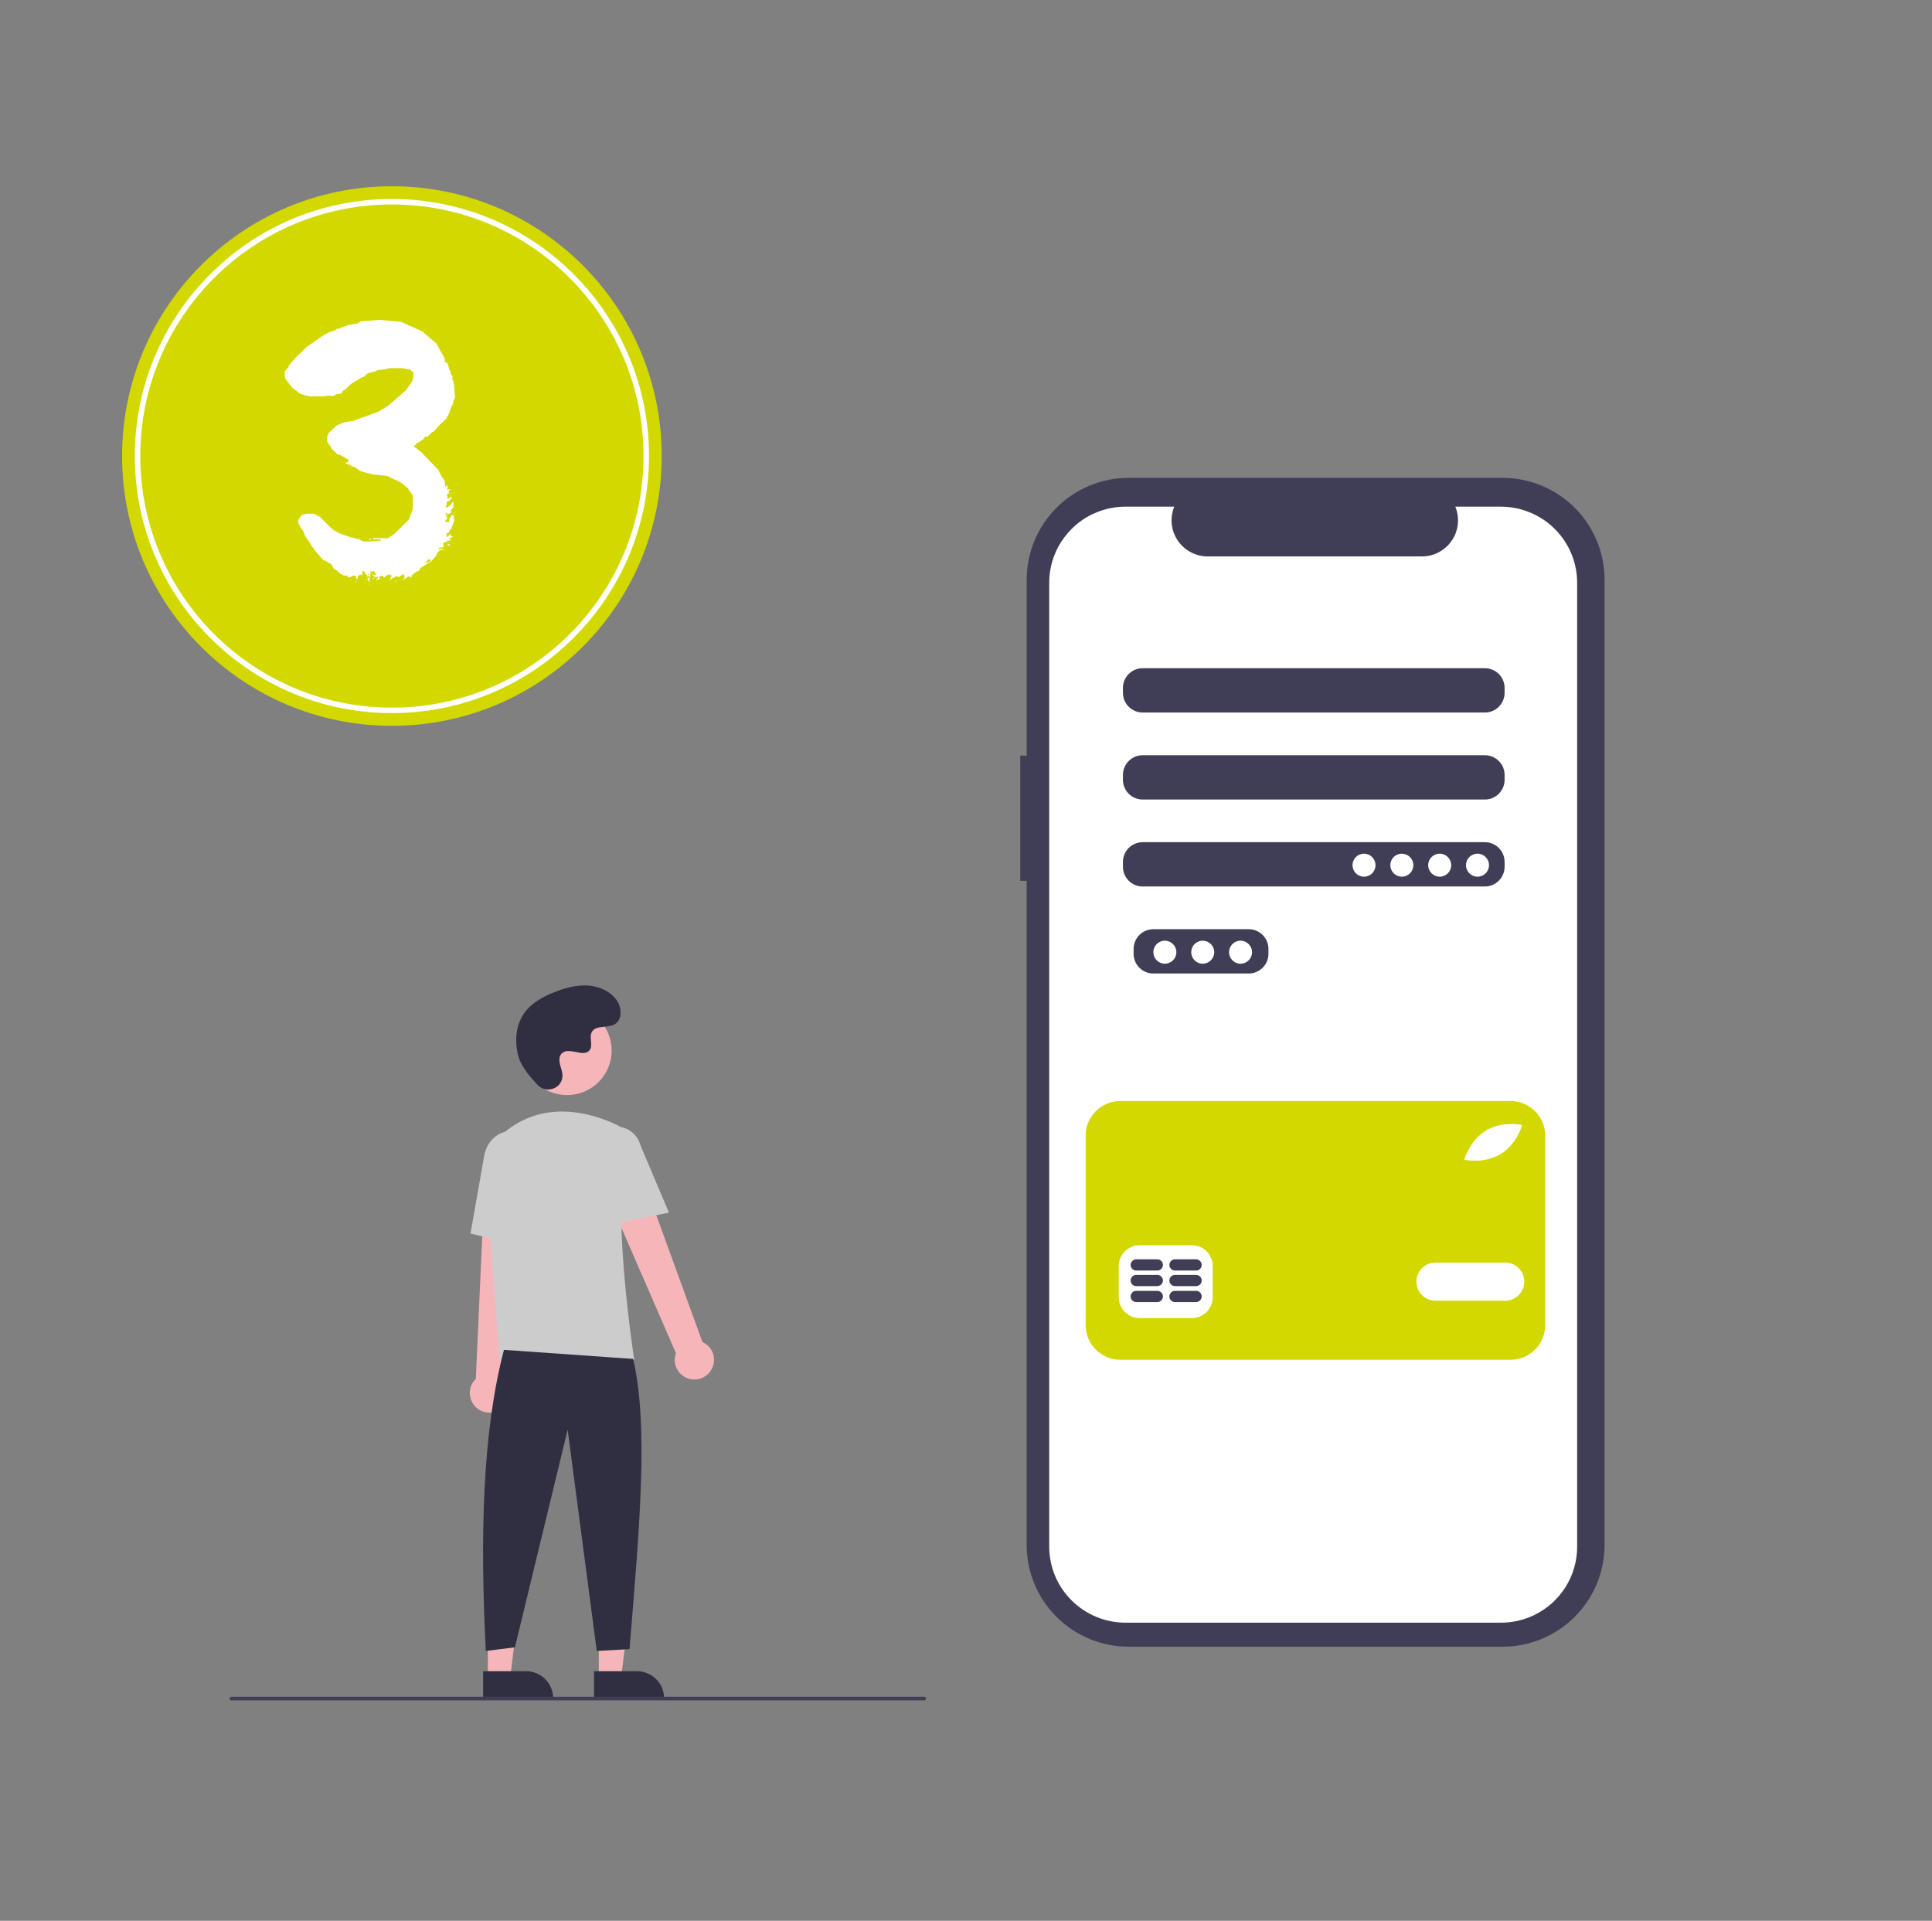 <?xml version="1.0" encoding="utf-8"?>
<!-- Generator: Adobe Illustrator 27.8.1, SVG Export Plug-In . SVG Version: 6.00 Build 0)  -->
<svg version="1.1" id="Capa_1" xmlns="http://www.w3.org/2000/svg" xmlns:xlink="http://www.w3.org/1999/xlink" x="0px" y="0px"
	 viewBox="0 0 351 349" style="enable-background:new 0 0 351 349;" xml:space="preserve">
<rect x="0" y="0" width="351" height="349" fill="#808080" stroke="none"/>
<style type="text/css">
	.st0{clip-path:url(#SVGID_00000055693909758227786730000002883694244887998106_);}
	.st1{fill:#403E56;}
	.st2{fill:#FFFFFF;}
	.st3{fill:#CCCCCB;}
	.st4{fill:#D2D800;}
	.st5{fill:#F1F1F1;}
	.st6{fill:#F6B6B8;}
	.st7{fill:#302F42;}
	.st8{opacity:0.1;fill:#020203;enable-background:new    ;}
	.st9{clip-path:url(#SVGID_00000092446910650109994850000006443918809871753131_);}
	.st10{fill:#A1626A;}
	.st11{fill:#CBCACA;}
	.st12{fill:#F0F0F0;}
	.st13{fill:#F2F2F2;}
	.st14{fill:#E7E6E6;}
	.st15{fill:none;stroke:#FFFFFF;stroke-miterlimit:10;}
	.st16{clip-path:url(#SVGID_00000096043521123621306850000001944286825663600557_);}
	.st17{fill:#CDCCCC;}
	.st18{clip-path:url(#SVGID_00000031182254498294905680000008921056294004865156_);}
	.st19{clip-path:url(#SVGID_00000165952975438639150150000014579817919379319228_);}
	.st20{fill:#F6B6B9;}
</style>
<g>
	<circle class="st4" cx="71.2" cy="82.86" r="49.02"/>
	<circle class="st15" cx="71.2" cy="82.86" r="46.21"/>
</g>
<g>
	<path class="st2" d="M67.06,104.92v-0.29h-0.22l-0.14,0.29h-0.14l0.22-0.29l-0.43-0.43l-0.22-0.43h-0.29v0.58l-0.22,0.22
		l-0.14-0.22l-0.43,0.29l-0.14,0.58h-0.14v-0.14l-0.14-0.36l0.14-0.07l-0.65-0.07l-0.5,0.29h-0.43l-0.07-0.29h-0.65l-0.86-0.5
		l-0.5-0.5l-0.43-0.22l-0.22-0.36l-0.07-0.07l-0.14-0.36l-1.01-0.58L59,101.83h-0.22l-1.66-1.94l-1.73-2.59l-0.29-0.79l-0.43-0.58
		l-0.43-0.79l-0.07-0.07v-0.58l0.58-0.86l0.94-0.29h1.37l1.15,0.65l2.23,2.23l1.15,0.65l2.02,0.72l1.22,0.29l0.07,0.14l0.29-0.22
		l0.14,0.29l0.79,0.29h1.08l1.3-0.14h0.65v-0.29h-1.37l0.07-0.22l2.59,0.07L71.67,97l2.59-2.59l0.72-1.87v-2.52l-0.94-1.37
		l-0.94-0.79l-1.15-0.65l-0.29-0.07l-1.22-0.65l-2.74-0.29l-1.87-0.5l-0.58-0.22l-0.72-0.58l-0.72-0.22l-0.22-0.22l-0.79-0.22v-0.14
		l0.5-0.22v-0.36l-0.22-0.14l-0.36-0.14l-0.14-0.22l-0.29-0.07l-0.36-0.22l-0.65-0.22l-1.08-1.01l-0.07-0.22l-0.72-1.08v-0.79
		l0.29-0.72l1.44-1.37l1.37-0.58l1.73-0.29l4.54-1.66l1.66-1.01l3.31-2.88l1.08-1.51l0.29-0.94V67.7l-0.65-0.58l-1.37-0.22h-2.52
		l-0.29,0.14l-1.66,0.22l-0.43,0.22l-1.44,0.36l-0.58,0.58l-0.43,0.14l-2.02,1.22l-1.01,1.01l-0.29,0.07l-0.43,0.65l-0.94,0.14
		l-0.43,0.29l-1.08-0.07l-0.5,0.14h-2.88l-1.58-0.43l-1.51-1.15l-1.22-1.58l-0.14-0.65v-0.72l0.72-0.79v-0.22l1.15-1.37l2.16-2.09
		l3.02-2.09l1.08-0.58l1.15-0.36l0.14-0.22l0.65-0.07l0.07-0.14l1.3-0.43l0.22-0.14h0.22l1.44-0.22l0.43-0.36l3.38-0.29l3.96,0.36
		l3.89,1.73l2.59,2.23l0.79,1.44l0.14,0.22l0.58,1.08v0.58l0.5,0.22l0.36,1.22l0.14,0.22l0.14,0.65l0.29,0.29l-0.07,0.5l0.29,0.72
		l0.22,2.59l-0.29,0.72l-0.14,0.65l-0.22,0.29l-0.43,1.3l-0.58,1.01l-1.15,1.08l-1.01,1.15l-0.43,0.22l-0.86,0.86l-0.22-0.22
		l-0.43,0.58l-0.72,0.5l-0.5,0.22l-0.14,0.29l-0.43,0.22l1.44,1.15l3.17,3.31l0.07,0.29l0.29,0.43l0.07,0.29l0.5,0.65l0.14,0.36
		v0.29l0.14,0.72l0.22-0.36l0.22,0.36l-0.22,0.36l0.22,0.07h0.14l0.14-0.07h0.14v0.07l-0.36,0.36l0.22,0.29l-0.43,0.14v0.36
		l0.14,0.22l-0.22,0.29h0.36l0.29-0.29h0.36l-0.43,0.58l-0.58,0.29v0.58l-0.22,0.29l0.22,0.14l0.65-0.36l0.43-0.65l0.14,0.14v0.86
		l-0.58,0.65v0.14l0.36-0.14l-0.22,0.36l-0.36,0.14l-0.22,0.14l-0.22-0.29l-0.22,0.22l0.14,0.14l0.22,0.07l-0.22,0.22l0.22,0.14
		v0.22l-0.43,0.5l0.22,0.14h0.5l0.14-0.79l0.14-0.07l0.22-0.43l0.22,0.07l0.29,0.14l-0.14,0.36l0.14,0.43l-0.65,1.66l-0.22,0.07
		l-0.14,0.5l-0.43,0.14v0.58h0.29l0.36-0.5l0.22,0.22l-0.14,0.07v0.22l0.29-0.07l0.22,0.07l-0.79,0.36v0.14h0.5l-0.43,0.22h-0.36
		l-0.14,0.22l-0.58,0.14v0.86l-0.86,0.07v0.22h0.5l0.5,0.14l-0.14,0.07h-0.58l-0.5,0.43l-0.29,0.65l-0.65,0.72l-0.07,0.14
		l-0.36,0.29v-0.07l-1.8,1.15l-0.22,0.5h-0.22l-0.5,0.29l-0.58,0.5v0.29l-0.14,0.07l-0.14-0.14l-0.29-0.07l-1.01,0.72h-0.29
		l0.5-0.22l0.07-0.58l-0.22-0.29l-0.79,0.5h-0.29v-0.22l-1.01,0.5l-0.5,0.5l0.29-0.5v-0.29l0.29-0.14v-0.14h-0.43v-0.22l-0.58,0.22
		l-0.5,0.43l-0.14-0.29l-0.36-0.07l-0.43,0.22l0.22,0.29l-0.65,0.29v-0.22l0.29-0.14v-0.29h-0.14l-0.14,0.14l-0.58-0.22v-0.22h0.22
		l0.07,0.07l0.14-0.07v-0.29l-0.14-0.07l-0.07-0.29h-0.29l-0.22,0.07l-0.14-0.14h-0.07l-0.07,0.86l-0.14,0.58v0.58h-0.14v-0.29
		l-0.29-0.14L67.06,104.92z M64.83,105.79l-0.36-0.22l0.36,0.07V105.79z M65.63,104.85l0.14-0.07v0.07H65.63z M66.2,97.94l0.22-0.07
		l-0.07,0.07H66.2z M66.35,105.36h-0.07l0.07-0.14h0.14L66.35,105.36z M67.06,104.35v-0.14h-0.22v0.29L67.06,104.35z M67.71,97.87
		l-0.58,0.22l-0.07-0.14l0.07-0.07H67.71z M67.71,104.49H67.5l0.22-0.36V104.49z M67.71,105.21l0.29-0.29v0.22L67.71,105.21z
		 M71.75,105.86l0.22-0.43v0.22L71.75,105.86z M77.72,102.19l0.43-0.22v-0.36h-0.29l-0.36,0.43l-0.43,0.07v0.07H77.72z M80.96,99.45
		v-0.14h0.07L80.96,99.45z M81.75,98.95l-0.22,0.22l-0.36-0.22l0.58-0.07V98.95z M81.97,89.8l-0.14-0.14h0.29L81.97,89.8z
		 M82.62,93.19l-0.14,0.14v-0.14l0.22-0.14L82.62,93.19z"/>
</g>
<g>
	<g>
		<defs>
			<rect id="SVGID_00000009567465798868451600000007123603157725111950_" x="41.72" y="86.81" width="282.82" height="222.14"/>
		</defs>
		<clipPath id="SVGID_00000133492130340778928500000007636770654337069747_">
			<use xlink:href="#SVGID_00000009567465798868451600000007123603157725111950_"  style="overflow:visible;"/>
		</clipPath>
		<g style="clip-path:url(#SVGID_00000133492130340778928500000007636770654337069747_);">
			<path class="st1" d="M185.35,160.04h1.17V280.7c0,2.43,0.48,4.84,1.41,7.08c0.93,2.25,2.3,4.28,4.02,6
				c1.72,1.72,3.77,3.08,6.02,4.01c2.25,0.93,4.66,1.41,7.1,1.41h67.89c2.44,0,4.85-0.48,7.1-1.41s4.29-2.29,6.02-4.01
				c1.72-1.72,3.09-3.76,4.02-6c0.93-2.24,1.41-4.65,1.41-7.08V105.32c0-2.43-0.48-4.84-1.41-7.08c-0.93-2.24-2.3-4.28-4.02-6
				c-1.72-1.72-3.77-3.08-6.02-4.01c-2.25-0.93-4.66-1.41-7.1-1.41h-67.89c-4.92,0-9.64,1.95-13.11,5.42
				c-3.48,3.47-5.43,8.18-5.43,13.08v31.97h-1.17V160.04z"/>
			<path class="st2" d="M199.16,93.12c-1.68,0.69-3.21,1.71-4.49,3s-2.31,2.81-3,4.48c-0.7,1.68-1.05,3.47-1.05,5.29v175.12
				c0,3.67,1.46,7.18,4.06,9.77c2.6,2.59,6.12,4.05,9.79,4.05h68.22c1.82,0,3.62-0.36,5.3-1.05c1.68-0.7,3.21-1.71,4.49-3
				c1.29-1.28,2.31-2.81,3-4.48c0.7-1.68,1.05-3.47,1.05-5.29V105.88c0-3.66-1.46-7.18-4.06-9.77c-2.6-2.59-6.12-4.05-9.79-4.05
				h-8.28c0.41,1,0.56,2.08,0.45,3.15c-0.11,1.07-0.48,2.1-1.08,2.99c-0.6,0.89-1.41,1.63-2.37,2.13c-0.95,0.51-2.01,0.77-3.09,0.77
				h-38.89c-1.08,0-2.14-0.26-3.09-0.77c-0.95-0.51-1.77-1.24-2.37-2.13c-0.6-0.89-0.97-1.92-1.08-2.99
				c-0.11-1.07,0.05-2.15,0.45-3.15h-8.86C202.64,92.06,200.84,92.42,199.16,93.12z M205.95,172.41c0-0.95,0.38-1.86,1.05-2.53
				c0.67-0.67,1.58-1.05,2.53-1.05h17.34c0.95,0,1.86,0.38,2.53,1.05c0.67,0.67,1.05,1.58,1.05,2.53v0.89
				c0,0.95-0.38,1.86-1.05,2.53c-0.67,0.67-1.58,1.05-2.53,1.05h-17.34c-0.95,0-1.86-0.38-2.53-1.05c-0.67-0.67-1.05-1.58-1.05-2.53
				V172.41z M204.01,156.6c0-0.95,0.38-1.86,1.05-2.53c0.67-0.67,1.58-1.05,2.53-1.05h62.18c0.95,0,1.86,0.38,2.53,1.05
				c0.67,0.67,1.05,1.58,1.05,2.53v0.89c0,0.95-0.38,1.86-1.05,2.53c-0.67,0.67-1.58,1.05-2.53,1.05h-62.18
				c-0.95,0-1.86-0.38-2.53-1.05c-0.67-0.67-1.05-1.58-1.05-2.53V156.6z M204.01,140.8c0-0.95,0.38-1.86,1.05-2.53
				c0.67-0.67,1.58-1.05,2.53-1.05h62.18c0.95,0,1.86,0.38,2.53,1.05c0.67,0.67,1.05,1.58,1.05,2.53v0.89
				c0,0.95-0.38,1.86-1.05,2.53c-0.67,0.67-1.58,1.05-2.53,1.05h-62.18c-0.95,0-1.86-0.38-2.53-1.05c-0.67-0.67-1.05-1.58-1.05-2.53
				V140.8z M204.01,124.99c0-0.95,0.38-1.86,1.05-2.53c0.67-0.67,1.58-1.05,2.53-1.05h62.18c0.95,0,1.86,0.38,2.53,1.05
				c0.67,0.67,1.05,1.58,1.05,2.53v0.89c0,0.95-0.38,1.86-1.05,2.53c-0.67,0.67-1.58,1.05-2.53,1.05h-62.18
				c-0.95,0-1.86-0.38-2.53-1.05c-0.67-0.67-1.05-1.58-1.05-2.53V124.99z"/>
			<path class="st2" d="M270.52,157.2c0-1.15-0.94-2.09-2.09-2.09c-1.16,0-2.09,0.93-2.09,2.09c0,1.15,0.94,2.09,2.09,2.09
				C269.59,159.29,270.52,158.35,270.52,157.2z"/>
			<path class="st2" d="M263.65,157.2c0-1.15-0.94-2.09-2.09-2.09c-1.16,0-2.09,0.93-2.09,2.09c0,1.15,0.94,2.09,2.09,2.09
				C262.71,159.29,263.65,158.35,263.65,157.2z"/>
			<path class="st2" d="M256.77,157.2c0-1.15-0.94-2.09-2.09-2.09c-1.16,0-2.09,0.93-2.09,2.09c0,1.15,0.94,2.09,2.09,2.09
				C255.83,159.29,256.77,158.35,256.77,157.2z"/>
			<path class="st2" d="M249.9,157.2c0-1.15-0.94-2.09-2.09-2.09c-1.16,0-2.09,0.93-2.09,2.09c0,1.15,0.94,2.09,2.09,2.09
				C248.96,159.29,249.9,158.35,249.9,157.2z"/>
			<path class="st2" d="M227.47,173.01c0-1.15-0.94-2.09-2.09-2.09c-1.16,0-2.09,0.93-2.09,2.09c0,1.15,0.94,2.09,2.09,2.09
				C226.54,175.09,227.47,174.16,227.47,173.01z"/>
			<path class="st2" d="M220.6,173.01c0-1.15-0.94-2.09-2.09-2.09c-1.16,0-2.09,0.93-2.09,2.09c0,1.15,0.94,2.09,2.09,2.09
				C219.66,175.09,220.6,174.16,220.6,173.01z"/>
			<path class="st2" d="M213.72,173.01c0-1.15-0.94-2.09-2.09-2.09c-1.16,0-2.09,0.93-2.09,2.09c0,1.15,0.94,2.09,2.09,2.09
				C212.79,175.09,213.72,174.16,213.72,173.01z"/>
			<path class="st4" d="M199.08,201.89c-1.18,1.18-1.84,2.77-1.84,4.43v34.47c0,1.66,0.66,3.26,1.84,4.43
				c1.18,1.18,2.78,1.84,4.44,1.84h70.92c1.67,0,3.26-0.66,4.44-1.84c1.18-1.17,1.84-2.77,1.84-4.43v-34.47
				c0-1.66-0.66-3.26-1.84-4.43c-1.18-1.18-2.78-1.84-4.44-1.84h-70.92C201.86,200.06,200.26,200.72,199.08,201.89z M276.55,204.4
				l-0.11,0.34c-0.04,0.14-1.1,3.33-3.85,4.98c-1.42,0.8-3.04,1.21-4.67,1.17c-0.52,0-1.03-0.03-1.54-0.11l-0.36-0.06l0.11-0.34
				c0.04-0.14,1.1-3.33,3.85-4.98c2.75-1.65,6.07-1.09,6.21-1.06L276.55,204.4z M258.34,235.32c-0.65-0.65-1.02-1.53-1.02-2.45
				c0-0.92,0.37-1.8,1.02-2.45c0.65-0.65,1.54-1.02,2.46-1.02h12.65c0.92,0,1.81,0.37,2.46,1.02c0.65,0.65,1.02,1.53,1.02,2.45
				c0,0.92-0.37,1.8-1.02,2.45c-0.65,0.65-1.54,1.02-2.46,1.02H260.8C259.88,236.34,259,235.97,258.34,235.32z M203.25,230.03
				c0-1,0.4-1.96,1.11-2.67c0.71-0.71,1.68-1.11,2.68-1.11h9.49c1.01,0,1.97,0.4,2.68,1.11c0.71,0.71,1.11,1.67,1.11,2.67v5.68
				c0,1-0.4,1.96-1.11,2.67c-0.71,0.71-1.67,1.11-2.68,1.11h-9.49c-1.01,0-1.97-0.4-2.68-1.11c-0.71-0.71-1.11-1.67-1.11-2.67
				V230.03z"/>
			<path class="st1" d="M212.75,234.84c-0.19,0.19-0.3,0.45-0.3,0.72c0,0.27,0.11,0.53,0.3,0.72c0.19,0.19,0.45,0.3,0.73,0.3h3.81
				c0.27,0,0.53-0.11,0.73-0.3c0.19-0.19,0.3-0.45,0.3-0.72c0-0.27-0.11-0.53-0.3-0.72s-0.45-0.3-0.73-0.3h-3.81
				C213.2,234.54,212.94,234.64,212.75,234.84z"/>
			<path class="st1" d="M205.71,234.84c-0.19,0.19-0.3,0.45-0.3,0.72c0,0.27,0.11,0.53,0.3,0.72c0.19,0.19,0.45,0.3,0.73,0.3h3.81
				c0.27,0,0.53-0.11,0.73-0.3c0.19-0.19,0.3-0.45,0.3-0.72c0-0.27-0.11-0.53-0.3-0.72s-0.45-0.3-0.73-0.3h-3.81
				C206.16,234.54,205.9,234.64,205.71,234.84z"/>
			<path class="st1" d="M212.75,231.94c-0.19,0.19-0.3,0.45-0.3,0.72s0.11,0.53,0.3,0.72c0.19,0.19,0.45,0.3,0.73,0.3h3.81
				c0.27,0,0.53-0.11,0.73-0.3s0.3-0.45,0.3-0.72s-0.11-0.53-0.3-0.72c-0.19-0.19-0.45-0.3-0.73-0.3h-3.81
				C213.2,231.64,212.94,231.75,212.75,231.94z"/>
			<path class="st1" d="M205.71,231.94c-0.19,0.19-0.3,0.45-0.3,0.72s0.11,0.53,0.3,0.72c0.19,0.19,0.45,0.3,0.73,0.3h3.81
				c0.27,0,0.53-0.11,0.73-0.3c0.19-0.19,0.3-0.45,0.3-0.72s-0.11-0.53-0.3-0.72c-0.19-0.19-0.45-0.3-0.73-0.3h-3.81
				C206.16,231.64,205.9,231.75,205.71,231.94z"/>
			<path class="st1" d="M212.75,229.11c-0.19,0.19-0.3,0.45-0.3,0.72c0,0.27,0.11,0.53,0.3,0.72c0.19,0.19,0.45,0.3,0.73,0.3h3.81
				c0.27,0,0.53-0.11,0.73-0.3s0.3-0.45,0.3-0.72c0-0.27-0.11-0.53-0.3-0.72s-0.45-0.3-0.73-0.3h-3.81
				C213.2,228.81,212.94,228.92,212.75,229.11z"/>
			<path class="st1" d="M205.71,229.11c-0.19,0.19-0.3,0.45-0.3,0.72c0,0.27,0.11,0.53,0.3,0.72c0.19,0.19,0.45,0.3,0.73,0.3h3.81
				c0.27,0,0.53-0.11,0.73-0.3c0.19-0.19,0.3-0.45,0.3-0.72c0-0.27-0.11-0.53-0.3-0.72c-0.19-0.19-0.45-0.3-0.73-0.3h-3.81
				C206.16,228.81,205.9,228.92,205.71,229.11z"/>
			<path class="st20" d="M108.79,289.22h5.98l-1.93,15.59h-4.05L108.79,289.22z"/>
			<path class="st7" d="M119.21,305.09c0.92,0.92,1.44,2.17,1.44,3.47h-12.73v-4.91h7.81C117.04,303.65,118.29,304.17,119.21,305.09
				z"/>
			<path class="st20" d="M88.64,289.22h5.98l-1.93,15.59h-4.05V289.22z"/>
			<path class="st7" d="M99.06,305.09c0.92,0.92,1.44,2.17,1.44,3.47H87.77v-4.91h7.81C96.89,303.65,98.14,304.17,99.06,305.09z"/>
			<path class="st20" d="M127.05,250.53c-0.85,0.22-1.74,0.12-2.52-0.27c-0.78-0.4-1.38-1.06-1.7-1.87
				c-0.32-0.81-0.33-1.71-0.03-2.53l-15.72-36.18l6.77-3.69l13.77,37.86c0.47,0.21,0.9,0.52,1.24,0.91
				c0.34,0.39,0.59,0.85,0.73,1.35c0.14,0.5,0.17,1.02,0.09,1.53c-0.08,0.51-0.28,1-0.57,1.43
				C128.63,249.79,127.89,250.31,127.05,250.53z"/>
			<path class="st20" d="M88.21,256.59c-0.86-0.17-1.62-0.65-2.14-1.35c-0.53-0.7-0.78-1.56-0.71-2.43
				c0.07-0.87,0.46-1.68,1.09-2.28l1.77-39.39l7.71-0.35l-4.27,40.05c0.33,0.4,0.57,0.86,0.71,1.36c0.13,0.5,0.16,1.02,0.07,1.53
				c-0.09,0.51-0.29,0.99-0.59,1.42c-0.3,0.42-0.69,0.78-1.14,1.03C89.96,256.62,89.07,256.77,88.21,256.59z"/>
			<path class="st20" d="M111.12,190.88c0-4.47-3.63-8.09-8.11-8.09c-4.48,0-8.11,3.62-8.11,8.09c0,4.47,3.63,8.09,8.11,8.09
				C107.49,198.98,111.12,195.35,111.12,190.88z"/>
			<path class="st17" d="M88.24,213.69c-0.11-1.44,0.11-2.88,0.65-4.22c0.54-1.34,1.39-2.53,2.47-3.49
				c7.37-6.39,16.1-3.76,20.65-1.62c0.87,0.41,1.56,1.13,1.93,2.02c0.37,0.89,0.4,1.88,0.08,2.79c-3.18,9.23,1.13,37.43,1.18,37.72
				l0.03,0.19H90.76L88.24,213.69z"/>
			<path class="st17" d="M107.42,210.44c-0.3-1.18-0.12-2.44,0.5-3.49s1.64-1.81,2.82-2.12c1.19-0.3,2.44-0.13,3.5,0.49
				c1.06,0.62,1.82,1.63,2.13,2.81l5.16,12.2l-11.01,2.23L107.42,210.44z"/>
			<path class="st17" d="M85.48,224.13l2.49-14.15c0.5-2.87,2.96-4.84,5.47-4.4c2.51,0.44,4.15,3.13,3.64,5.98l-0.66,15.14
				L85.48,224.13z"/>
			<path class="st7" d="M115.03,246.91c2.85,12.29,1.12,30.97-0.66,52.73l-5.95,0.33l-5.29-40.21l-9.58,39.55l-5.29,0.66
				c-1.06-20.74-0.63-39.75,3.3-54.71L115.03,246.91z"/>
			<path class="st7" d="M94.26,192.19c-0.81-2.69-0.65-5.78,0.96-8.08c1.33-1.89,3.46-3.05,5.62-3.89c1.9-0.74,3.91-1.28,5.94-1.16
				c2.03,0.13,4.09,1.01,5.26,2.67c0.96,1.36,1.05,3.6-0.41,4.4c-1.31,0.72-3.41,0.07-4.11,1.39c-0.54,1,0.29,2.41-0.41,3.3
				c-1.14,1.46-3.97-0.87-5.18,0.74c-0.15,0.21-0.25,0.45-0.28,0.71c-0.13,1.03,0.43,1.91,0.53,2.89c0.02,0.17,0.02,0.34,0,0.51
				c-0.2,2.2-3.01,3.06-4.52,1.45C96.43,195.82,94.75,193.83,94.26,192.19z"/>
			<path class="st1" d="M41.81,308.85c-0.06-0.06-0.1-0.15-0.1-0.23c0-0.09,0.03-0.17,0.1-0.23c0.06-0.06,0.15-0.1,0.23-0.1h125.87
				c0.09,0,0.17,0.04,0.23,0.1c0.06,0.06,0.1,0.15,0.1,0.23c0,0.09-0.04,0.17-0.1,0.23s-0.15,0.1-0.23,0.1H42.05
				C41.96,308.95,41.88,308.92,41.81,308.85z"/>
		</g>
	</g>
</g>
</svg>
